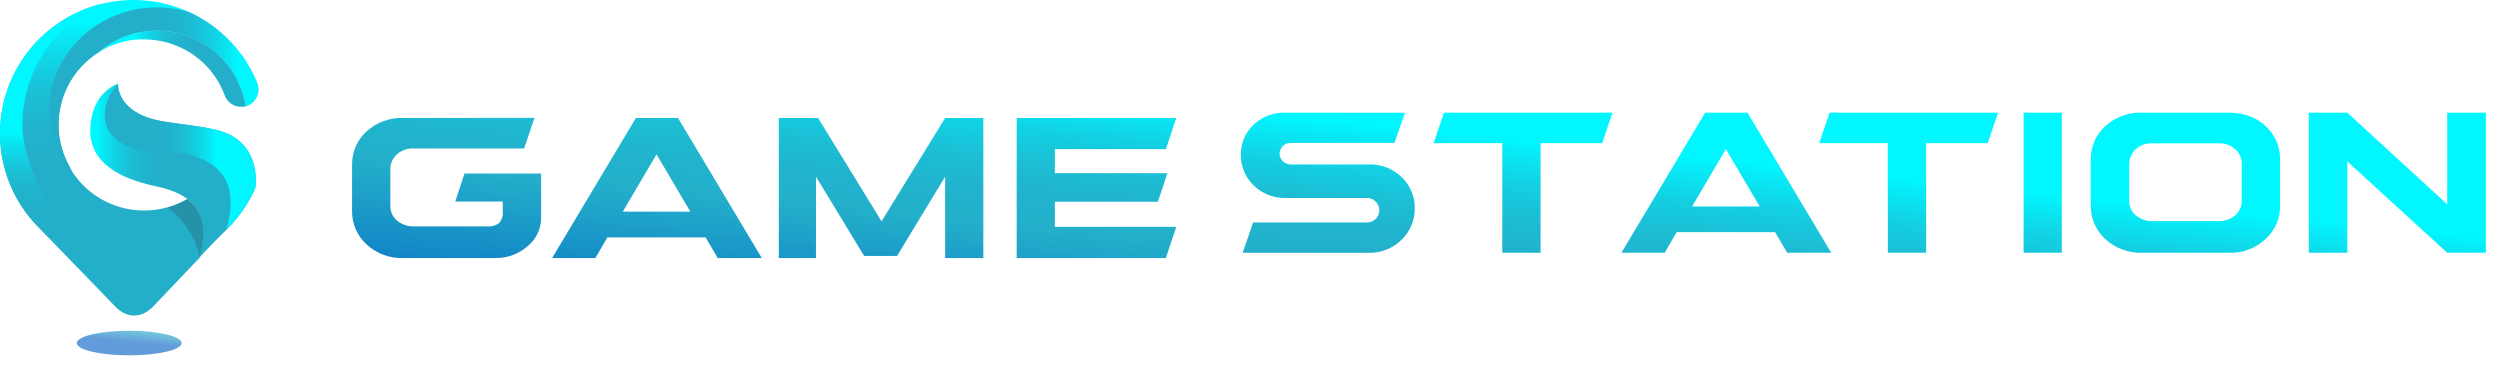 <svg xmlns="http://www.w3.org/2000/svg" xmlns:xlink="http://www.w3.org/1999/xlink" viewBox="0 0 566.87 82.97"><defs><style>.cls-1,.cls-26{fill:none;}.cls-2{clip-path:url(#clip-path);}.cls-3{fill:url(#linear-gradient);}.cls-4{clip-path:url(#clip-path-2);}.cls-5{fill:url(#linear-gradient-2);}.cls-6{clip-path:url(#clip-path-3);}.cls-7{fill:url(#linear-gradient-3);}.cls-8{clip-path:url(#clip-path-4);}.cls-9{fill:url(#linear-gradient-4);}.cls-10{clip-path:url(#clip-path-5);}.cls-11{fill:url(#linear-gradient-5);}.cls-12{clip-path:url(#clip-path-6);}.cls-13{fill:url(#linear-gradient-6);}.cls-14{clip-path:url(#clip-path-7);}.cls-15{fill:url(#linear-gradient-7);}.cls-16{clip-path:url(#clip-path-8);}.cls-17{fill:url(#linear-gradient-8);}.cls-18{clip-path:url(#clip-path-9);}.cls-19{fill:url(#linear-gradient-9);}.cls-20{clip-path:url(#clip-path-10);}.cls-21{fill:url(#linear-gradient-10);}.cls-22{clip-path:url(#clip-path-11);}.cls-23{fill:url(#linear-gradient-11);}.cls-24{clip-path:url(#clip-path-12);}.cls-25{fill:url(#linear-gradient-12);}.cls-26{stroke:#272525;stroke-miterlimit:10;stroke-width:0.25px;}.cls-27{clip-path:url(#clip-path-13);}.cls-28{fill:url(#linear-gradient-13);}.cls-29{clip-path:url(#clip-path-14);}.cls-30{fill:url(#linear-gradient-14);}.cls-31{clip-path:url(#clip-path-15);}.cls-32{fill:url(#linear-gradient-15);}.cls-33{clip-path:url(#clip-path-16);}.cls-34{fill:url(#linear-gradient-16);}.cls-35{clip-path:url(#clip-path-17);}.cls-36{fill:url(#linear-gradient-17);}.cls-37{opacity:0.2;}.cls-38{clip-path:url(#clip-path-18);}.cls-39{fill:#272525;}.cls-40{opacity:0.62;}.cls-41{clip-path:url(#clip-path-19);}.cls-42{clip-path:url(#clip-path-20);}.cls-43{fill:url(#linear-gradient-18);}</style><clipPath id="clip-path"><path class="cls-1" d="M91.58,26.75A11.84,11.84,0,0,0,83,29.89a10.06,10.06,0,0,0-3.17,7.43V47.94A10.11,10.11,0,0,0,83,55.32a11.77,11.77,0,0,0,8.59,3.19h20.86a10.79,10.79,0,0,0,7.25-2.74,8.25,8.25,0,0,0,3-6.42v-10H105.32l-2.09,6.34H114v2.24a3.59,3.59,0,0,1-.79,2.62,4,4,0,0,1-2.81.78H93.79A5.85,5.85,0,0,1,90,50a4.38,4.38,0,0,1-1.49-3.45V38.5A4.44,4.44,0,0,1,90,35a5.34,5.34,0,0,1,3.65-1.34h25.2l2.34-6.94Z"/></clipPath><linearGradient id="linear-gradient" x1="-1152.72" y1="1694.48" x2="-1151.72" y2="1694.48" gradientTransform="matrix(-81.87, 0, 0, 81.87, -94228.08, -138689.8)" gradientUnits="userSpaceOnUse"><stop offset="0" stop-color="#00f7ff"/><stop offset="0.11" stop-color="#00f7ff"/><stop offset="0.14" stop-color="#06ecf7"/><stop offset="0.23" stop-color="#12d1e3"/><stop offset="0.32" stop-color="#1cbed5"/><stop offset="0.41" stop-color="#21b3cd"/><stop offset="0.5" stop-color="#23afca"/><stop offset="1" stop-color="#0360c3"/></linearGradient><clipPath id="clip-path-2"><path class="cls-1" d="M148.87,35l7.67,13H141.21Zm-4.68-8.25-19,31.76H135l2.72-4.68H160l2.74,4.68h10l-19-31.76Z"/></clipPath><linearGradient id="linear-gradient-2" x1="-1152.72" y1="1694.46" x2="-1151.72" y2="1694.46" gradientTransform="matrix(-81.87, 0, 0, 81.87, -94185.11, -138688.3)" xlink:href="#linear-gradient"/><clipPath id="clip-path-3"><polygon class="cls-1" points="214.31 26.75 199.89 50.18 185.5 26.75 176.59 26.75 176.59 58.51 185.02 58.51 185.02 40.06 195.94 58.03 203.41 58.03 214.31 40.06 214.31 58.51 222.97 58.51 222.97 26.75 214.31 26.75"/></clipPath><linearGradient id="linear-gradient-3" x1="-1152.72" y1="1694.48" x2="-1151.72" y2="1694.48" gradientTransform="matrix(-81.87, 0, 0, 81.87, -94139.39, -138689.96)" xlink:href="#linear-gradient"/><clipPath id="clip-path-4"><polygon class="cls-1" points="230.53 26.75 230.53 58.51 264.36 58.51 266.72 51.44 239.19 51.44 239.19 45.75 262.55 45.75 264.71 39.28 239.19 39.28 239.19 33.82 264.36 33.82 266.72 26.75 230.53 26.75"/></clipPath><linearGradient id="linear-gradient-4" x1="-1152.72" y1="1694.48" x2="-1151.72" y2="1694.48" gradientTransform="matrix(-81.87, 0, 0, 81.87, -94095.64, -138690.22)" xlink:href="#linear-gradient"/><clipPath id="clip-path-5"><path class="cls-1" d="M291.68,25.55a10,10,0,0,0-7.45,2.74,9.13,9.13,0,0,0-2.87,6.77A9.52,9.52,0,0,0,284.23,42a10,10,0,0,0,7.45,2.89H310a2.57,2.57,0,0,1,1.94.83,2.74,2.74,0,0,1,0,3.9,2.74,2.74,0,0,1-2,.83H284.15l-2.39,6.87H310.2a10.25,10.25,0,0,0,7.65-3,9.8,9.8,0,0,0,2.95-7.14,9.59,9.59,0,0,0-2.95-7,10.26,10.26,0,0,0-7.65-2.89H292.73a2.71,2.71,0,0,1-1.86-.73,2.66,2.66,0,0,1-.73-1.66,2.53,2.53,0,0,1,.73-1.76,2.38,2.38,0,0,1,1.74-.73h23.58l2.39-6.85Z"/></clipPath><linearGradient id="linear-gradient-5" x1="-1152.71" y1="1694.3" x2="-1151.71" y2="1694.3" gradientTransform="matrix(-81.87, 0, 0, 81.87, -94049.66, -138676.25)" xlink:href="#linear-gradient"/><clipPath id="clip-path-6"><polygon class="cls-1" points="327.42 25.55 325.08 32.45 340.64 32.45 340.64 57.31 349.32 57.31 349.32 32.45 363.29 32.45 365.63 25.55 327.42 25.55"/></clipPath><linearGradient id="linear-gradient-6" x1="-1152.71" y1="1694.31" x2="-1151.71" y2="1694.31" gradientTransform="matrix(-81.87, 0, 0, 81.87, -94009.9, -138677.46)" xlink:href="#linear-gradient"/><clipPath id="clip-path-7"><path class="cls-1" d="M391.34,33.81l7.67,13H383.68Zm-4.69-8.26-19,31.76h9.82l2.71-4.68h22.31l2.74,4.68h10l-19-31.76Z"/></clipPath><linearGradient id="linear-gradient-7" x1="-1152.71" y1="1694.28" x2="-1151.71" y2="1694.28" gradientTransform="matrix(-81.87, 0, 0, 81.87, -93968.27, -138674.73)" xlink:href="#linear-gradient"/><clipPath id="clip-path-8"><polygon class="cls-1" points="414.85 25.55 412.51 32.45 428.06 32.45 428.06 57.31 436.75 57.31 436.75 32.45 450.71 32.45 453.06 25.55 414.85 25.55"/></clipPath><linearGradient id="linear-gradient-8" x1="-1152.71" y1="1694.31" x2="-1151.71" y2="1694.31" gradientTransform="matrix(-81.87, 0, 0, 81.87, -93931.16, -138677.58)" xlink:href="#linear-gradient"/><clipPath id="clip-path-9"><rect class="cls-1" x="458.85" y="25.55" width="8.66" height="31.76"/></clipPath><linearGradient id="linear-gradient-9" x1="-1152.71" y1="1694.3" x2="-1151.71" y2="1694.3" gradientTransform="matrix(-81.87, 0, 0, 81.87, -93904.06, -138676.17)" xlink:href="#linear-gradient"/><clipPath id="clip-path-10"><path class="cls-1" d="M484.27,48.83a4.2,4.2,0,0,1-1.48-3.37V37.28a4.71,4.71,0,0,1,1.48-3.47,5.42,5.42,0,0,1,3.8-1.31H503a5.43,5.43,0,0,1,3.83,1.31,4.42,4.42,0,0,1,1.48,3.47v8.1a4.3,4.3,0,0,1-1.48,3.45A5.68,5.68,0,0,1,503,50.14h-14.9a5.65,5.65,0,0,1-3.8-1.31m1.56-23.28a11.79,11.79,0,0,0-8.6,3.15,10.05,10.05,0,0,0-3.18,7.42V46.74a10.1,10.1,0,0,0,3.2,7.38,11.71,11.71,0,0,0,8.58,3.19h19.36a11.55,11.55,0,0,0,8.58-3.19,10,10,0,0,0,3.2-7.3V36.05a9.91,9.91,0,0,0-3.17-7.35c-2.09-2.09-5-3.15-8.61-3.15Z"/></clipPath><linearGradient id="linear-gradient-10" x1="-1152.71" y1="1694.3" x2="-1151.71" y2="1694.3" gradientTransform="matrix(-81.87, 0, 0, 81.87, -93874.94, -138676.22)" xlink:href="#linear-gradient"/><clipPath id="clip-path-11"><polygon class="cls-1" points="554.9 25.55 554.9 46.34 532.25 25.55 523.52 25.55 523.52 57.31 532.25 57.31 532.25 36.6 554.9 57.31 563.66 57.31 563.66 25.55 554.9 25.55"/></clipPath><linearGradient id="linear-gradient-11" x1="-1152.71" y1="1694.3" x2="-1151.71" y2="1694.3" gradientTransform="matrix(-81.87, 0, 0, 81.87, -93831.57, -138676.33)" xlink:href="#linear-gradient"/><clipPath id="clip-path-12"><path class="cls-1" d="M0,30.28A30.14,30.14,0,0,0,8.69,51.5l.06.06.12.12L26.08,69.45s4,4.74,8.7,0l10.47-11h0v0l.15-.52q.21-.79.36-1.56c.75-3.67.4-6.59-1-8.83a8.85,8.85,0,0,0-2.26-2.4l-.05,0A18.63,18.63,0,0,1,38,47a19,19,0,0,1-5.25.73A19.4,19.4,0,0,1,22.28,11.92,20.34,20.34,0,0,1,55.7,24.09a4,4,0,0,0,2.89-3.8,4,4,0,0,0-.24-1.36l-.07-.18A30.28,30.28,0,0,0,0,30.28"/></clipPath><linearGradient id="linear-gradient-12" x1="-1144.53" y1="1689.52" x2="-1143.88" y2="1689.52" gradientTransform="matrix(0, 125.77, 125.77, 0, -212464.85, 143942.93)" gradientUnits="userSpaceOnUse"><stop offset="0" stop-color="#00f7ff"/><stop offset="0.11" stop-color="#00f7ff"/><stop offset="0.14" stop-color="#06ecf7"/><stop offset="0.23" stop-color="#12d1e3"/><stop offset="0.32" stop-color="#1cbed5"/><stop offset="0.41" stop-color="#21b3cd"/><stop offset="0.5" stop-color="#23afca"/><stop offset="1" stop-color="#23afca"/></linearGradient><clipPath id="clip-path-13"><path class="cls-1" d="M26.75,19c-.46.15-5.9,2.05-6.28,10C20,38.55,30.68,41.25,35.6,42.3A20,20,0,0,1,41,44.17a11.64,11.64,0,0,1,1.43.9h0l0,0a8.84,8.84,0,0,1,2.5,2.8c1.23,2.19,1.49,5,.79,8.42-.11.51-.23,1-.37,1.58l-.15.52v0h0l3.07-3.23L51.43,52l0,0c.47-.46.92-.93,1.35-1.42a27.5,27.5,0,0,0,1.92-2.39c.21-.28.41-.56.61-.86s.22-.32.32-.49a31.28,31.28,0,0,0,2.25-4.15s1.54-8.48-5.9-12.2l-.06,0a13.18,13.18,0,0,0-1.51-.63c-3.52-1.24-10.28-1.65-14.54-2.54-9.5-2-9.11-8.25-9.11-8.25s0,0,0,0"/></clipPath><linearGradient id="linear-gradient-13" x1="-1121.36" y1="1705.89" x2="-1120.71" y2="1705.89" gradientTransform="matrix(57.78, 0, 0, -57.78, 64809.64, 98600.05)" xlink:href="#linear-gradient-12"/><clipPath id="clip-path-14"><path class="cls-1" d="M22.29,11.9A19.17,19.17,0,0,1,29.2,9.19l.69-.12L30.6,9c.23,0,.47-.05.71-.06l.72,0,.69,0h0c.51,0,1,0,1.52.07A19.4,19.4,0,0,1,50.93,21.54l.06.17a3.91,3.91,0,0,0,3.39,2.49l.31,0h.2l.18,0,.19,0,.2,0,.26-.06A20.35,20.35,0,0,0,22.29,11.9"/></clipPath><linearGradient id="linear-gradient-14" x1="-1119.76" y1="1708.42" x2="-1119.11" y2="1708.42" gradientTransform="matrix(51.39, 0, 0, -51.39, 57571.18, 87818.39)" xlink:href="#linear-gradient-12"/><clipPath id="clip-path-15"><path class="cls-1" d="M26.75,19A11.2,11.2,0,0,0,26,20a11.43,11.43,0,0,0-1.88,3.57,7.86,7.86,0,0,0,.26,5.55c1.23,2.64,4.09,4.16,6.94,4.76s5.8.44,8.7.73c4.38.43,9,2.2,11.1,6.09,1.4,2.65,1.34,5.84.82,8.8-.15.83-.34,1.66-.53,2.48l0,0c.47-.46.92-.93,1.35-1.42a27.5,27.5,0,0,0,1.92-2.39c.21-.28.41-.56.61-.86s.22-.32.32-.49a31.28,31.28,0,0,0,2.25-4.15s1.54-8.48-5.9-12.2l-.06,0a13.18,13.18,0,0,0-1.51-.63c-3.52-1.24-10.28-1.65-14.54-2.54-9.5-2-9.11-8.25-9.11-8.25s0,0,0,0"/></clipPath><linearGradient id="linear-gradient-15" x1="-1120.13" y1="1708.01" x2="-1119.48" y2="1708.01" gradientTransform="matrix(52.7, 0, 0, -52.7, 59049.43, 90039.37)" gradientUnits="userSpaceOnUse"><stop offset="0" stop-color="#23afca"/><stop offset="0.5" stop-color="#23afca"/><stop offset="0.59" stop-color="#21b3cd"/><stop offset="0.68" stop-color="#1cbed5"/><stop offset="0.77" stop-color="#12d1e3"/><stop offset="0.86" stop-color="#06ecf7"/><stop offset="0.89" stop-color="#00f7ff"/><stop offset="1" stop-color="#00f7ff"/></linearGradient><clipPath id="clip-path-16"><path class="cls-1" d="M11.07,25.44a20.06,20.06,0,0,0,5.35,13.37A19.39,19.39,0,0,1,22.28,11.9,20.34,20.34,0,0,1,55.7,24.08a4,4,0,0,0,2.89-3.81,4,4,0,0,0-.24-1.35l-.07-.18A30.44,30.44,0,0,0,43,2.78a25,25,0,0,0-7.39-1.1c-13.55,0-24.53,10.64-24.53,23.76"/></clipPath><linearGradient id="linear-gradient-16" x1="-1124.03" y1="1701.08" x2="-1123.38" y2="1701.08" gradientTransform="matrix(73.06, 0, 0, -73.06, 82132.9, 124300.75)" xlink:href="#linear-gradient-15"/><clipPath id="clip-path-17"><path class="cls-1" d="M0,30.26A30.15,30.15,0,0,0,8.71,51.49l.06.06.12.12,1.92,2a14,14,0,0,0,.2-6.24,8.57,8.57,0,0,0-.58-2.17C7.77,40,5.09,34.56,5.09,28.24A29.78,29.78,0,0,1,23.26.81,30.28,30.28,0,0,0,0,30.26"/></clipPath><linearGradient id="linear-gradient-17" x1="-1152.9" y1="1694.5" x2="-1152.25" y2="1694.5" gradientTransform="matrix(0, 69.47, 69.47, 0, -117712.92, 80117.21)" xlink:href="#linear-gradient-12"/><clipPath id="clip-path-18"><rect class="cls-1" x="38.05" y="45.09" width="8.18" height="13.36"/></clipPath><clipPath id="clip-path-19"><rect class="cls-1" x="17.41" y="75" width="23.77" height="5.57"/></clipPath><clipPath id="clip-path-20"><path class="cls-1" d="M41.18,77.79c0,1.54-5.32,2.78-11.89,2.78s-11.88-1.24-11.88-2.78S22.73,75,29.29,75s11.89,1.25,11.89,2.79"/></clipPath><linearGradient id="linear-gradient-18" x1="-1282.6" y1="1749.54" x2="-1281.95" y2="1749.54" gradientTransform="matrix(-9.32, 0, 0, 9.32, -11918.04, -16223.23)" xlink:href="#linear-gradient"/></defs><title>Asset 12</title><g id="Layer_2" data-name="Layer 2"><g id="Layer_1-2" data-name="Layer 1"><g class="cls-2"><rect class="cls-3" x="83.25" y="19.7" width="35.95" height="45.86" transform="translate(48.55 139.01) rotate(-84.18)"/></g><g class="cls-4"><rect class="cls-5" x="130.78" y="17.33" width="36.43" height="50.59" transform="translate(91.48 186.53) rotate(-84.18)"/></g><g class="cls-6"><rect class="cls-7" x="181.63" y="17.95" width="36.3" height="49.37" transform="translate(137.11 237.06) rotate(-84.18)"/></g><g class="cls-8"><rect class="cls-9" x="230.99" y="23.02" width="35.27" height="39.23" transform="translate(181.01 285.65) rotate(-84.18)"/></g><g class="cls-10"><rect class="cls-11" x="283.28" y="20.2" width="35.6" height="42.46" transform="translate(229.33 336.76) rotate(-84.18)"/></g><g class="cls-12"><rect class="cls-13" x="327.5" y="19.65" width="35.71" height="43.56" transform="translate(269.12 380.81) rotate(-84.18)"/></g><g class="cls-14"><rect class="cls-15" x="373.25" y="16.13" width="36.43" height="50.6" transform="translate(310.55 426.67) rotate(-84.18)"/></g><g class="cls-16"><rect class="cls-17" x="414.93" y="19.65" width="35.71" height="43.56" transform="translate(347.69 467.78) rotate(-84.18)"/></g><g class="cls-18"><rect class="cls-19" x="446.94" y="35.52" width="32.48" height="11.83" transform="translate(375 498.02) rotate(-84.18)"/></g><g class="cls-20"><rect class="cls-21" x="477.54" y="18.48" width="35.95" height="45.91" transform="translate(404.06 530.19) rotate(-84.18)"/></g><g class="cls-22"><rect class="cls-23" x="525.76" y="19.85" width="35.67" height="43.16" transform="translate(447.26 578.02) rotate(-84.18)"/></g><g class="cls-24"><rect class="cls-25" width="58.59" height="74.19"/></g><polygon class="cls-26" points="45.24 58.45 45.25 58.45 45.24 58.45 45.24 58.45"/><g class="cls-27"><rect class="cls-28" x="20.01" y="18.97" width="39.43" height="39.48"/></g><g class="cls-29"><rect class="cls-30" x="22.29" y="6.92" width="33.43" height="17.29"/></g><g class="cls-31"><rect class="cls-32" x="23.59" y="18.97" width="35.85" height="32.98"/></g><g class="cls-33"><rect class="cls-34" x="11.07" y="1.68" width="47.52" height="37.13"/></g><g class="cls-35"><rect class="cls-36" x="0.02" y="0.81" width="23.24" height="52.85"/></g><g class="cls-37"><g class="cls-38"><path class="cls-39" d="M45.84,56.36c-.1.51-.22,1-.36,1.56,0,.16-.09.33-.14.51,0,0,0,0,0,0A20.19,20.19,0,0,0,38.05,47a18.83,18.83,0,0,0,4.45-1.88l0,0a9,9,0,0,1,2.27,2.39c1.44,2.24,1.78,5.16,1,8.84"/></g></g><g class="cls-40"><g class="cls-41"><g class="cls-42"><rect class="cls-43" x="25.32" y="65.68" width="7.95" height="24.22" transform="translate(-51.06 99.04) rotate(-84.18)"/></g></g></g></g></g></svg>